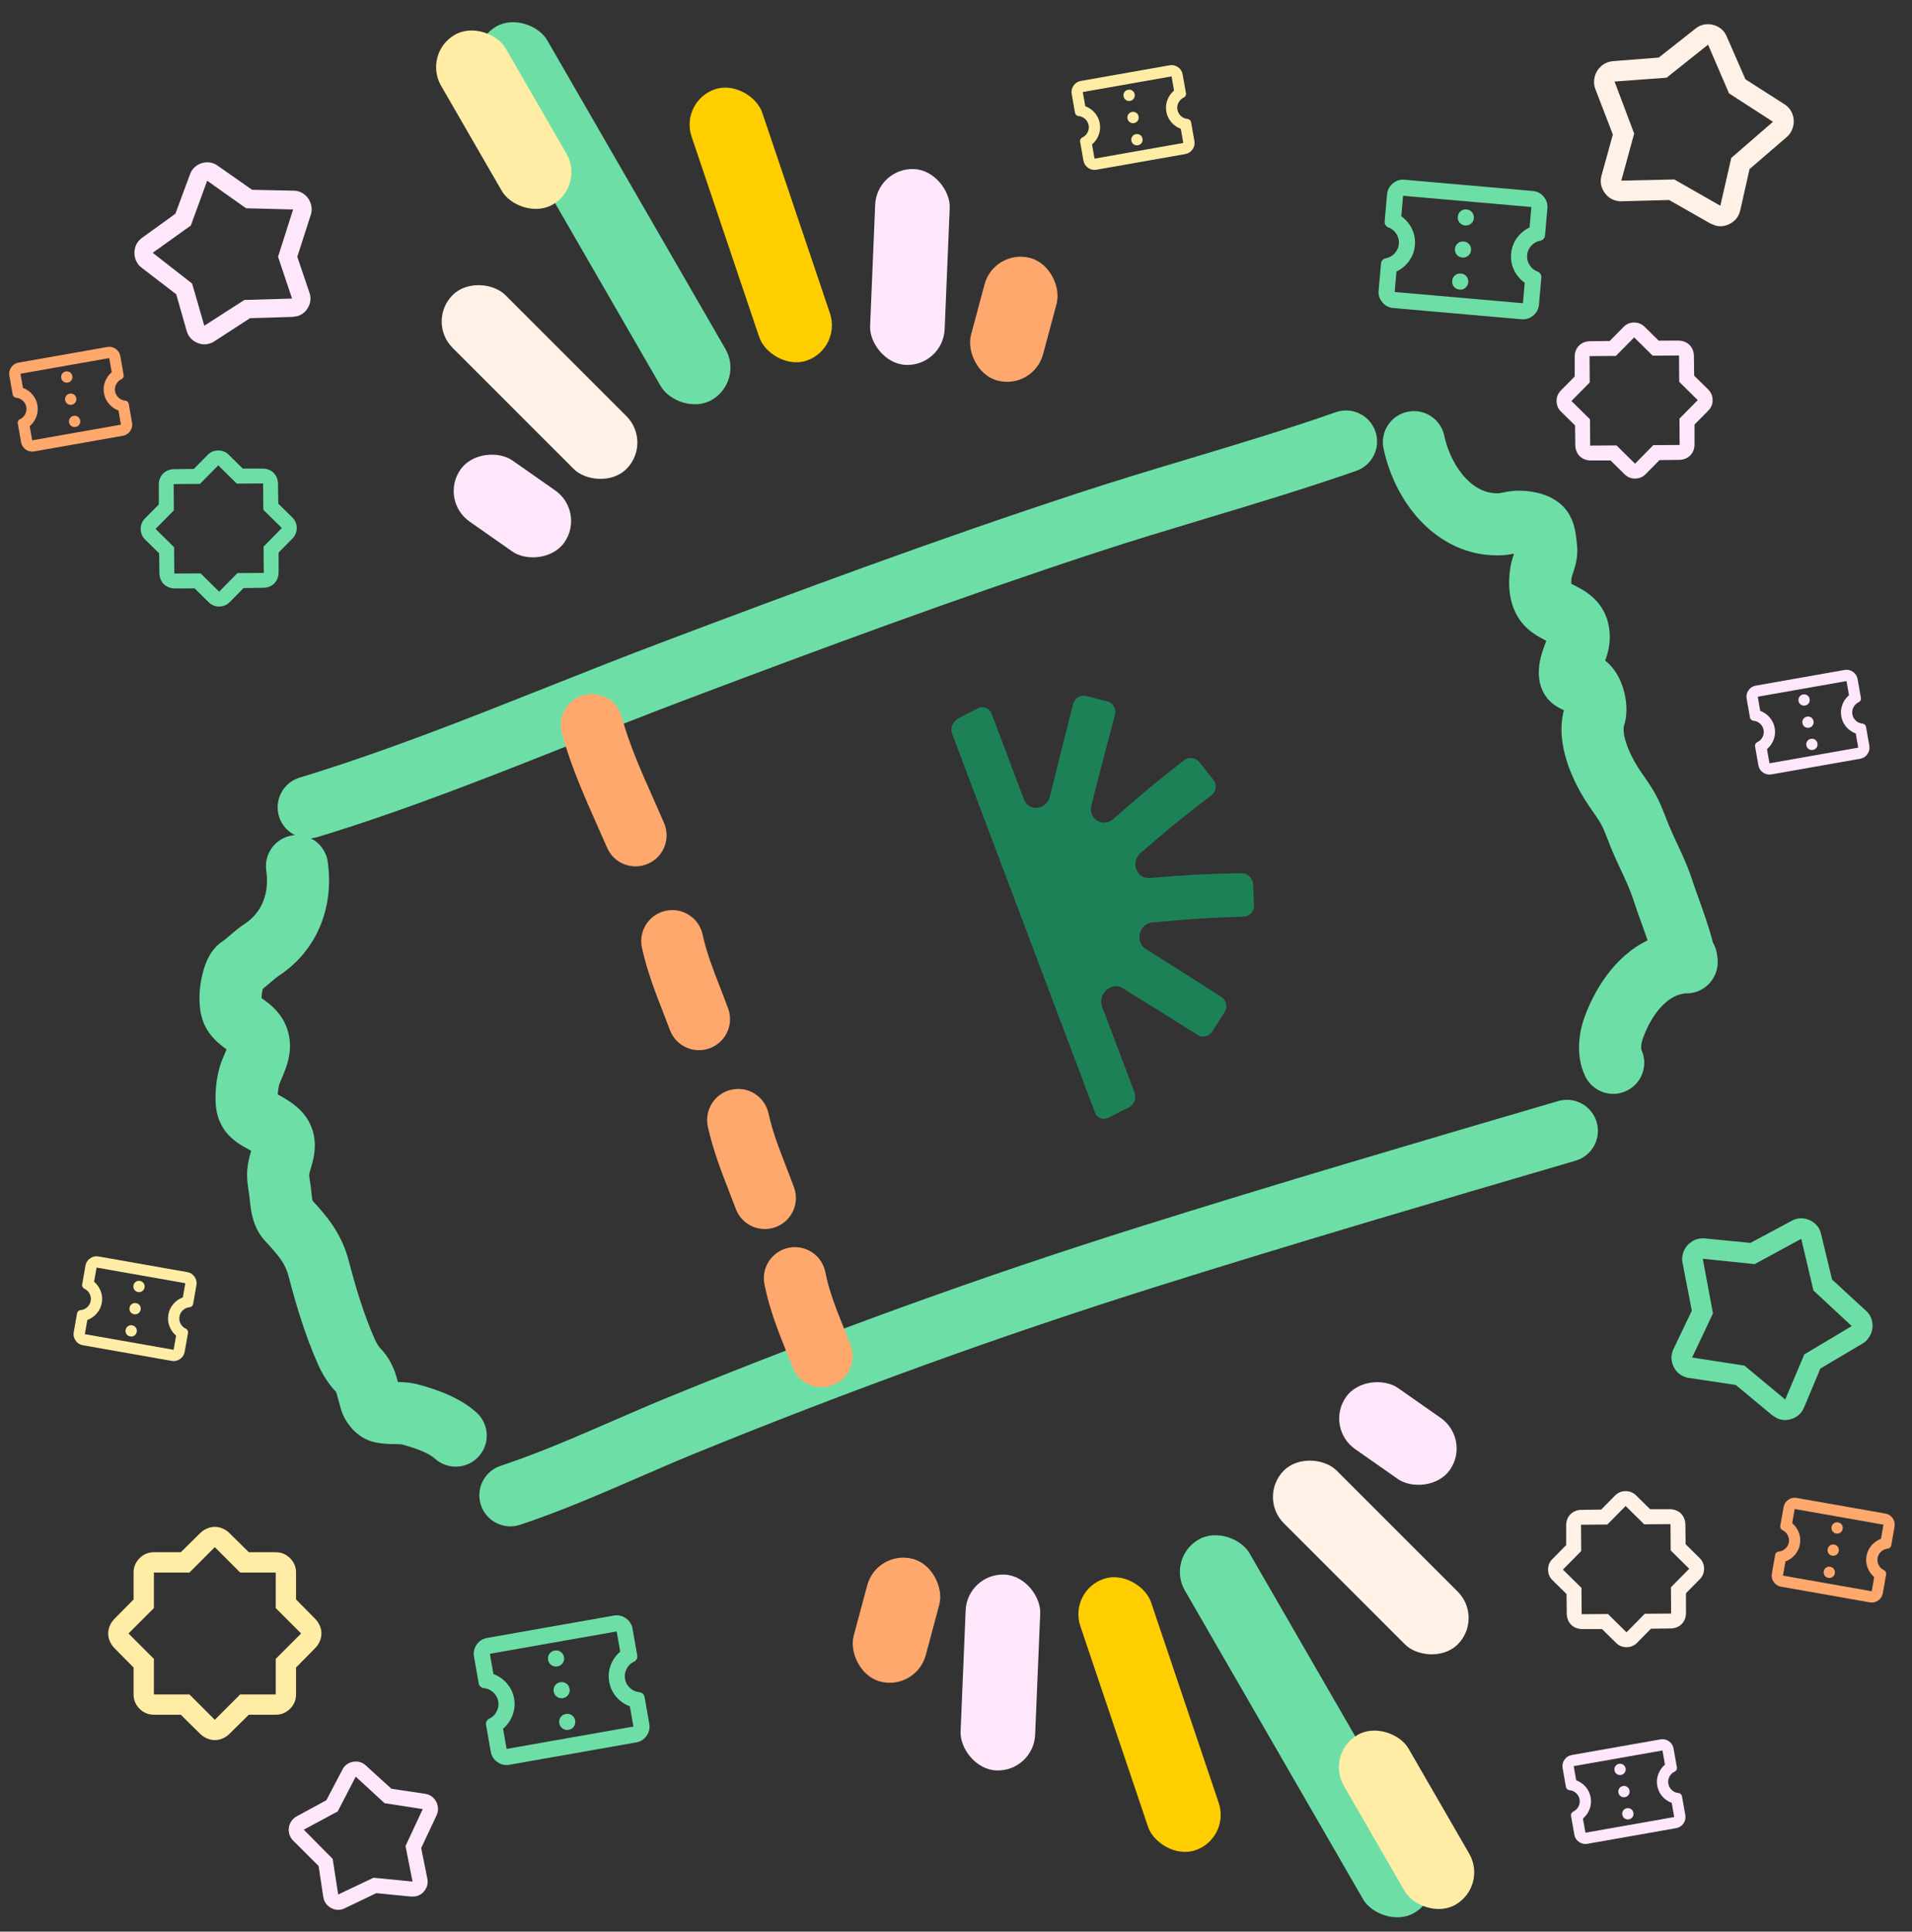 <svg xmlns="http://www.w3.org/2000/svg" width="196" height="198" viewBox="0 0 196 198" fill="none">
  <rect x="0" y="0" width="196" height="198" fill="#333333" stroke="none"/>
  <rect x="47.554" y="4.633" width="7.649" height="44.196" rx="3.825" transform="rotate(-30 47.554 4.633)" fill="#6DDFA6"/>
  <rect x="69.67" y="10.372" width="7.649" height="29.358" rx="3.825" transform="rotate(-18.642 69.67 10.372)" fill="#FFCE00"/>
  <rect x="43.693" y="32.953" width="7.649" height="25.202" rx="3.825" transform="rotate(-45 43.693 32.953)" fill="#FFF1E6"/>
  <rect x="45.005" y="51.27" width="7.649" height="13.008" rx="3.825" transform="rotate(-55 45.005 51.27)" fill="#FFE7FB"/>
  <rect x="101.916" y="25.455" width="7.649" height="13.008" rx="3.825" transform="rotate(15 101.916 25.455)" fill="#FFA86D"/>
  <rect x="89.874" y="17.17" width="7.649" height="20.092" rx="3.825" transform="rotate(2.392 89.874 17.17)" fill="#FFE7FB"/>
  <g style="mix-blend-mode:multiply">
    <rect x="43.305" y="5.482" width="7.649" height="20.092" rx="3.825" transform="rotate(-30 43.305 5.482)" fill="#FFEDA5"/>
  </g>
  <rect x="148.273" y="194.176" width="7.649" height="44.196" rx="3.825" transform="rotate(150 148.273 194.176)" fill="#6DDFA6"/>
  <rect x="126.157" y="188.436" width="7.649" height="29.358" rx="3.825" transform="rotate(161.358 126.157 188.436)" fill="#FFCE00"/>
  <rect x="152.134" y="165.854" width="7.649" height="25.202" rx="3.825" transform="rotate(135 152.134 165.854)" fill="#FFF1E6"/>
  <rect x="150.822" y="147.538" width="7.649" height="13.008" rx="3.825" transform="rotate(125 150.822 147.538)" fill="#FFE7FB"/>
  <rect x="93.911" y="173.352" width="7.649" height="13.008" rx="3.825" transform="rotate(-165 93.911 173.352)" fill="#FFA86D"/>
  <rect x="105.953" y="181.637" width="7.649" height="20.092" rx="3.825" transform="rotate(-177.608 105.953 181.637)" fill="#FFE7FB"/>
  <g style="mix-blend-mode:multiply">
    <rect x="152.522" y="193.325" width="7.649" height="20.092" rx="3.825" transform="rotate(150 152.522 193.325)" fill="#FFEDA5"/>
  </g>
  <path d="M16.314 56.724L14.875 55.304C14.576 55.009 14.425 54.651 14.422 54.228C14.419 53.806 14.565 53.445 14.86 53.146L16.28 51.707L16.279 49.616C16.286 49.409 16.328 49.213 16.403 49.028C16.478 48.844 16.582 48.683 16.716 48.547C16.85 48.412 17.009 48.305 17.193 48.227C17.377 48.15 17.572 48.105 17.779 48.095L19.869 48.067L21.289 46.628C21.584 46.329 21.942 46.178 22.365 46.175C22.787 46.172 23.148 46.318 23.447 46.613L24.886 48.032L26.977 48.032C27.184 48.039 27.38 48.08 27.564 48.156C27.749 48.231 27.91 48.335 28.046 48.469C28.181 48.603 28.288 48.762 28.366 48.946C28.443 49.13 28.488 49.325 28.498 49.532L28.526 51.622L29.965 53.042C30.264 53.336 30.415 53.695 30.418 54.118C30.421 54.54 30.275 54.901 29.98 55.2L28.561 56.639L28.561 58.73C28.554 58.937 28.512 59.133 28.437 59.317C28.362 59.502 28.258 59.663 28.124 59.798C27.99 59.934 27.831 60.041 27.647 60.119C27.463 60.196 27.268 60.24 27.061 60.251L24.971 60.279L23.551 61.718C23.256 62.017 22.898 62.168 22.475 62.171C22.053 62.174 21.692 62.028 21.393 61.733L19.954 60.313L17.863 60.314C17.656 60.307 17.46 60.265 17.276 60.19C17.091 60.115 16.93 60.011 16.795 59.877C16.659 59.743 16.552 59.584 16.474 59.4C16.397 59.216 16.353 59.021 16.342 58.814L16.314 56.724ZM17.848 56.093L17.866 58.79L20.564 58.772L22.465 60.647L24.34 58.745L27.037 58.727L27.019 56.029L28.894 54.128L26.993 52.253L26.974 49.556L24.276 49.574L22.375 47.699L20.5 49.6L17.803 49.619L17.821 52.316L15.946 54.218L17.848 56.093Z" fill="#6DDFA6"/>
  <path d="M18.533 175.766H15.775C15.202 175.766 14.712 175.563 14.305 175.155C13.897 174.747 13.693 174.257 13.693 173.685V170.926L11.689 168.896C11.498 168.688 11.351 168.458 11.247 168.207C11.143 167.955 11.091 167.699 11.091 167.439C11.091 167.179 11.143 166.923 11.247 166.672C11.351 166.42 11.498 166.19 11.689 165.982L13.693 163.952V161.194C13.693 160.621 13.897 160.131 14.305 159.724C14.712 159.316 15.202 159.112 15.775 159.112H18.533L20.563 157.108C20.771 156.917 21.001 156.77 21.253 156.666C21.504 156.562 21.76 156.51 22.02 156.51C22.28 156.51 22.536 156.562 22.788 156.666C23.04 156.77 23.269 156.917 23.477 157.108L25.507 159.112H28.266C28.838 159.112 29.328 159.316 29.736 159.724C30.144 160.131 30.348 160.621 30.348 161.194V163.952L32.351 165.982C32.542 166.19 32.69 166.42 32.794 166.672C32.898 166.923 32.95 167.179 32.95 167.439C32.95 167.699 32.898 167.955 32.794 168.207C32.69 168.458 32.542 168.688 32.351 168.896L30.348 170.926V173.685C30.348 174.257 30.144 174.747 29.736 175.155C29.328 175.563 28.838 175.766 28.266 175.766H25.507L23.477 177.77C23.269 177.961 23.04 178.108 22.788 178.213C22.536 178.317 22.28 178.369 22.02 178.369C21.76 178.369 21.504 178.317 21.253 178.213C21.001 178.108 20.771 177.961 20.563 177.77L18.533 175.766ZM19.418 173.685L22.02 176.287L24.622 173.685H28.266V170.041L30.868 167.439L28.266 164.837V161.194H24.622L22.02 158.592L19.418 161.194H15.775V164.837L13.173 167.439L15.775 170.041V173.685H19.418Z" fill="#FFEDA5"/>
  <path d="M161.458 43.608L160.018 42.189C159.72 41.894 159.569 41.535 159.566 41.113C159.563 40.69 159.709 40.33 160.003 40.031L161.423 38.591L161.422 36.501C161.43 36.294 161.471 36.098 161.546 35.913C161.621 35.728 161.726 35.568 161.86 35.432C161.994 35.296 162.153 35.19 162.336 35.112C162.52 35.034 162.716 34.99 162.922 34.98L165.013 34.952L166.432 33.512C166.727 33.214 167.086 33.063 167.508 33.06C167.931 33.057 168.292 33.203 168.59 33.497L170.03 34.917L172.12 34.916C172.327 34.924 172.523 34.965 172.708 35.04C172.893 35.115 173.053 35.22 173.189 35.354C173.325 35.488 173.432 35.647 173.509 35.831C173.587 36.014 173.631 36.21 173.641 36.416L173.669 38.507L175.109 39.926C175.408 40.221 175.558 40.58 175.561 41.002C175.564 41.425 175.418 41.786 175.124 42.084L173.704 43.524L173.705 45.615C173.697 45.821 173.656 46.017 173.581 46.202C173.506 46.387 173.401 46.547 173.267 46.683C173.133 46.819 172.974 46.926 172.791 47.003C172.607 47.081 172.412 47.125 172.205 47.136L170.114 47.163L168.695 48.603C168.4 48.902 168.041 49.053 167.619 49.056C167.196 49.058 166.836 48.913 166.537 48.618L165.097 47.198L163.007 47.199C162.8 47.191 162.604 47.15 162.419 47.075C162.234 47 162.074 46.895 161.938 46.761C161.802 46.627 161.696 46.468 161.618 46.285C161.54 46.101 161.496 45.906 161.486 45.699L161.458 43.608ZM162.991 42.977L163.01 45.675L165.707 45.656L167.608 47.531L169.483 45.63L172.181 45.612L172.162 42.914L174.037 41.013L172.136 39.138L172.118 36.44L169.42 36.459L167.519 34.584L165.644 36.485L162.946 36.504L162.965 39.201L161.09 41.102L162.991 42.977Z" fill="#FFE7FB"/>
  <path d="M160.584 163.396L159.144 161.976C158.845 161.681 158.695 161.323 158.692 160.9C158.689 160.477 158.835 160.117 159.129 159.818L160.549 158.378L160.548 156.288C160.556 156.081 160.597 155.885 160.672 155.7C160.747 155.515 160.852 155.355 160.986 155.219C161.12 155.084 161.279 154.977 161.462 154.899C161.646 154.821 161.842 154.777 162.048 154.767L164.139 154.739L165.558 153.299C165.853 153.001 166.212 152.85 166.634 152.847C167.057 152.844 167.418 152.99 167.716 153.285L169.156 154.704L171.246 154.703C171.453 154.711 171.649 154.752 171.834 154.827C172.019 154.903 172.179 155.007 172.315 155.141C172.451 155.275 172.558 155.434 172.635 155.618C172.713 155.801 172.757 155.997 172.767 156.203L172.795 158.294L174.235 159.714C174.534 160.008 174.684 160.367 174.687 160.79C174.69 161.212 174.544 161.573 174.25 161.872L172.83 163.311L172.831 165.402C172.823 165.609 172.782 165.804 172.707 165.989C172.632 166.174 172.527 166.334 172.393 166.47C172.259 166.606 172.1 166.713 171.917 166.79C171.733 166.868 171.538 166.912 171.331 166.923L169.24 166.951L167.821 168.39C167.526 168.689 167.167 168.84 166.745 168.843C166.322 168.846 165.962 168.7 165.663 168.405L164.223 166.985L162.133 166.986C161.926 166.979 161.73 166.937 161.545 166.862C161.36 166.787 161.2 166.682 161.064 166.548C160.928 166.415 160.822 166.256 160.744 166.072C160.666 165.888 160.622 165.693 160.612 165.486L160.584 163.396ZM162.117 162.765L162.136 165.462L164.833 165.443L166.734 167.319L168.609 165.417L171.307 165.399L171.288 162.701L173.163 160.8L171.262 158.925L171.243 156.227L168.546 156.246L166.645 154.371L164.77 156.272L162.072 156.291L162.091 158.988L160.216 160.889L162.117 162.765Z" fill="#FFF1E6"/>
  <path d="M17.979 21.909L19.479 17.866C19.584 17.57 19.742 17.327 19.954 17.138C20.167 16.948 20.407 16.811 20.677 16.727C20.947 16.643 21.223 16.619 21.505 16.654C21.787 16.689 22.055 16.799 22.31 16.982L25.843 19.455L30.062 19.544C30.489 19.543 30.865 19.668 31.19 19.92C31.515 20.172 31.739 20.492 31.86 20.882C31.916 21.062 31.946 21.25 31.95 21.446C31.953 21.642 31.921 21.841 31.853 22.043L30.475 26.319L31.714 29.976C31.893 30.496 31.858 30.992 31.611 31.463C31.363 31.935 31 32.245 30.521 32.395C30.491 32.404 30.319 32.433 30.005 32.482L25.633 32.613L21.961 34.991C21.896 35.045 21.819 35.089 21.732 35.125C21.644 35.16 21.563 35.19 21.488 35.213C21.009 35.362 20.533 35.314 20.062 35.066C19.59 34.819 19.28 34.431 19.131 33.902L18.065 30.166L14.529 27.448C14.358 27.32 14.218 27.175 14.109 27.011C14.001 26.848 13.918 26.677 13.862 26.497C13.746 26.122 13.746 25.74 13.862 25.35C13.979 24.96 14.211 24.637 14.559 24.381L17.979 21.909ZM19.563 23.116L15.653 25.913L19.694 29.066L20.943 33.386L25.051 30.748L29.938 30.605L28.502 26.319L30.047 21.472L25.226 21.349L21.238 18.525L19.563 23.116Z" fill="#FFE7FB"/>
  <path d="M179.44 127.403L183.668 125.138C183.973 124.969 184.284 124.883 184.601 124.882C184.917 124.88 185.219 124.943 185.505 125.072C185.792 125.2 186.04 125.383 186.249 125.621C186.459 125.858 186.602 126.147 186.679 126.487L187.802 131.151L191.254 134.333C191.611 134.646 191.832 135.027 191.917 135.477C192.003 135.926 191.953 136.358 191.767 136.772C191.681 136.963 191.568 137.142 191.426 137.308C191.285 137.474 191.111 137.616 190.905 137.735L186.607 140.284L184.947 144.245C184.713 144.81 184.319 145.198 183.765 145.409C183.212 145.62 182.68 145.611 182.17 145.382C182.138 145.368 181.974 145.266 181.677 145.075L177.935 141.964L173.123 141.242C173.029 141.238 172.933 141.219 172.834 141.184C172.734 141.149 172.645 141.114 172.565 141.078C172.056 140.85 171.695 140.459 171.484 139.905C171.273 139.352 171.301 138.8 171.567 138.249L173.429 134.35L172.484 129.479C172.435 129.247 172.426 129.023 172.456 128.807C172.486 128.591 172.543 128.387 172.629 128.196C172.807 127.798 173.089 127.479 173.473 127.24C173.858 127.001 174.289 126.903 174.768 126.945L179.44 127.403ZM179.872 129.577L174.551 129.028L175.597 134.633L173.457 139.154L178.824 139.981L183.003 143.46L184.963 138.83L189.821 135.929L185.893 132.275L184.649 126.983L179.872 129.577Z" fill="#6DDFA6"/>
  <path d="M33.455 184.53L35.101 181.392C35.217 181.162 35.372 180.981 35.565 180.849C35.758 180.717 35.968 180.631 36.197 180.59C36.425 180.55 36.653 180.559 36.879 180.617C37.105 180.676 37.312 180.793 37.501 180.969L40.121 183.355L43.55 183.869C43.898 183.913 44.192 184.054 44.43 184.294C44.669 184.533 44.817 184.818 44.875 185.148C44.902 185.3 44.907 185.457 44.889 185.617C44.872 185.777 44.825 185.936 44.748 186.093L43.176 189.434L43.803 192.544C43.894 192.987 43.814 193.387 43.563 193.745C43.312 194.104 42.984 194.319 42.577 194.39C42.552 194.395 42.409 194.401 42.148 194.407L38.571 194.056L35.33 195.61C35.271 195.646 35.204 195.674 35.129 195.694C35.053 195.714 34.984 195.729 34.921 195.741C34.514 195.812 34.132 195.723 33.773 195.472C33.415 195.221 33.203 194.872 33.137 194.425L32.659 191.269L30.063 188.683C29.937 188.561 29.838 188.428 29.767 188.283C29.695 188.139 29.646 187.99 29.619 187.838C29.563 187.521 29.603 187.209 29.739 186.904C29.875 186.598 30.098 186.359 30.408 186.187L33.455 184.53ZM34.62 185.68L31.14 187.55L34.102 190.543L34.668 194.194L38.292 192.475L42.29 192.87L41.569 189.227L43.336 185.439L39.419 184.833L36.465 182.114L34.62 185.68Z" fill="#FFE7FB"/>
  <path d="M170.038 5.902L173.806 2.933C174.077 2.713 174.368 2.574 174.679 2.517C174.99 2.46 175.298 2.47 175.603 2.546C175.908 2.623 176.184 2.76 176.431 2.957C176.679 3.154 176.87 3.413 177.005 3.735L178.927 8.13L182.881 10.66C183.288 10.906 183.572 11.243 183.735 11.67C183.898 12.098 183.924 12.532 183.813 12.972C183.762 13.175 183.682 13.371 183.572 13.559C183.461 13.748 183.315 13.918 183.133 14.07L179.346 17.332L178.404 21.522C178.272 22.119 177.953 22.57 177.444 22.874C176.936 23.179 176.411 23.263 175.869 23.127C175.835 23.119 175.656 23.047 175.33 22.911L171.102 20.502L166.238 20.632C166.145 20.645 166.046 20.642 165.943 20.625C165.839 20.608 165.745 20.589 165.66 20.568C165.118 20.432 164.695 20.11 164.391 19.602C164.086 19.094 164.017 18.546 164.182 17.957L165.334 13.792L163.553 9.162C163.464 8.942 163.415 8.723 163.407 8.505C163.399 8.287 163.42 8.076 163.471 7.873C163.577 7.45 163.798 7.087 164.135 6.784C164.472 6.482 164.879 6.31 165.358 6.267L170.038 5.902ZM170.843 7.966L165.509 8.357L167.519 13.692L166.201 18.517L171.63 18.394L176.353 21.089L177.474 16.188L181.75 12.482L177.243 9.571L175.094 4.578L170.843 7.966Z" fill="#FFF1E6"/>
  <path fill-rule="evenodd" clip-rule="evenodd" d="M140.986 44.207C141.566 45.866 140.692 47.682 139.033 48.263C134.042 50.01 128.792 51.591 123.625 53.148C119.87 54.279 116.158 55.397 112.621 56.556C98.299 61.249 84.138 66.493 69.981 71.844C66.274 73.244 62.532 74.73 58.757 76.228C50.18 79.632 41.436 83.102 32.569 85.798C32.332 85.87 32.093 85.913 31.857 85.929C32.76 86.378 33.436 87.248 33.593 88.322C34.243 92.766 32.662 97.348 28.565 100.028C28.364 100.16 28.153 100.336 27.763 100.673C27.747 100.686 27.731 100.7 27.715 100.715C27.51 100.891 27.245 101.121 26.939 101.359C26.912 101.466 26.888 101.582 26.868 101.695C26.838 101.861 26.827 101.971 26.825 102C26.819 102.095 26.814 102.197 26.814 102.297C26.814 102.299 26.814 102.301 26.814 102.304C26.876 102.351 26.954 102.409 27.056 102.484C27.076 102.499 27.098 102.516 27.123 102.534C27.55 102.848 28.592 103.615 29.192 104.864C30.1 106.755 29.655 108.495 29.294 109.505C29.162 109.875 28.99 110.277 28.874 110.55C28.843 110.621 28.817 110.683 28.796 110.733C28.658 111.062 28.615 111.2 28.6 111.264C28.532 111.564 28.489 111.876 28.47 112.191C28.503 112.209 28.536 112.227 28.572 112.247L28.584 112.253C29.397 112.693 30.802 113.464 31.615 114.884C32.572 116.555 32.317 118.288 31.896 119.635C31.708 120.238 31.697 120.357 31.694 120.395L31.694 120.397C31.692 120.42 31.682 120.545 31.782 121.115C31.846 121.478 31.886 121.864 31.913 122.133L31.917 122.167C31.949 122.483 31.973 122.71 32.006 122.917C32.015 122.98 32.025 123.032 32.034 123.077C33.444 124.607 35.007 126.369 35.761 129.278C36.484 132.066 37.317 134.787 38.415 137.269C38.611 137.711 38.868 138.09 38.989 138.212C39.907 139.14 40.341 140.195 40.587 140.955C40.667 141.204 40.736 141.449 40.793 141.664C41.289 141.67 42.078 141.699 42.902 141.925C44.477 142.356 47.018 143.137 48.85 144.794C50.154 145.973 50.255 147.986 49.076 149.289C47.897 150.593 45.884 150.694 44.581 149.515C43.986 148.977 42.81 148.5 41.221 148.064C41.174 148.051 41.065 148.032 40.512 148.026C40.484 148.026 40.453 148.026 40.42 148.025C39.966 148.022 39.125 148.015 38.258 147.796C37.105 147.503 36.351 146.757 35.979 146.317C35.564 145.826 35.193 145.206 34.98 144.534C34.872 144.194 34.784 143.853 34.72 143.603L34.708 143.555C34.634 143.269 34.584 143.08 34.53 142.913C34.481 142.762 34.445 142.685 34.429 142.653C33.586 141.787 32.96 140.671 32.594 139.844C31.295 136.908 30.36 133.81 29.6 130.876C29.247 129.515 28.619 128.763 27.127 127.146C26.084 126.014 25.823 124.575 25.717 123.904C25.656 123.516 25.617 123.133 25.589 122.855L25.585 122.816C25.551 122.489 25.533 122.328 25.514 122.22C25.385 121.488 25.283 120.735 25.348 119.901C25.404 119.181 25.576 118.538 25.752 117.96C25.691 117.925 25.625 117.889 25.553 117.85L25.542 117.844C25.511 117.827 25.477 117.809 25.44 117.79C25 117.554 24.151 117.099 23.486 116.407C22.554 115.434 22.149 114.248 22.103 112.987C22.065 111.95 22.159 110.89 22.392 109.86C22.536 109.221 22.765 108.654 22.925 108.274C22.986 108.128 23.037 108.008 23.081 107.904C23.138 107.772 23.183 107.666 23.223 107.567C23.216 107.561 23.208 107.555 23.2 107.55C22.999 107.401 22.669 107.156 22.359 106.881C21.998 106.56 21.55 106.1 21.181 105.47C20.673 104.6 20.535 103.681 20.485 103.139C20.428 102.528 20.447 101.956 20.476 101.552C20.514 101.005 20.641 100.222 20.852 99.482C20.959 99.108 21.116 98.646 21.346 98.191C21.535 97.816 21.968 97.044 22.811 96.494C23.003 96.368 23.206 96.198 23.601 95.857C23.614 95.845 23.628 95.833 23.642 95.821C23.983 95.526 24.49 95.088 25.08 94.702C26.805 93.573 27.64 91.606 27.295 89.242C27.041 87.503 28.245 85.887 29.984 85.633C30.067 85.621 30.15 85.612 30.232 85.606C29.473 85.23 28.864 84.554 28.598 83.679C28.087 81.997 29.036 80.219 30.718 79.708C39.326 77.091 47.661 73.782 56.116 70.425C59.95 68.903 63.81 67.371 67.73 65.889C81.903 60.533 96.174 55.247 110.639 50.508C114.55 49.226 118.341 48.087 122.088 46.962C127.051 45.471 131.938 44.002 136.93 42.255C138.589 41.674 140.405 42.548 140.986 44.207ZM144.283 42.21C146.003 41.847 147.692 42.946 148.055 44.666C148.402 46.305 149.199 47.915 150.26 49.032C151.283 50.109 152.426 50.623 153.684 50.557C153.688 50.556 153.71 50.554 153.761 50.546C153.836 50.533 153.918 50.517 154.071 50.486L154.11 50.478C154.368 50.426 154.862 50.326 155.403 50.303C156.017 50.278 156.756 50.328 157.484 50.489C158.132 50.632 159.208 50.953 160.095 51.771C161.167 52.761 161.415 54.106 161.493 54.536C161.551 54.857 161.585 55.157 161.607 55.372C161.619 55.485 161.627 55.563 161.633 55.623C161.641 55.706 161.646 55.753 161.653 55.807C161.804 56.959 161.494 57.964 161.352 58.416C161.315 58.536 161.276 58.655 161.245 58.749L161.237 58.773C161.202 58.879 161.177 58.957 161.155 59.027C161.124 59.128 161.114 59.173 161.112 59.181C161.09 59.33 161.075 59.481 161.071 59.623C161.068 59.704 161.069 59.776 161.072 59.838C161.139 59.874 161.219 59.916 161.32 59.968L161.381 59.999C161.518 60.069 161.7 60.162 161.877 60.259C162.677 60.695 164.306 61.673 164.839 63.821C165.171 65.159 164.993 66.284 164.731 67.161C164.672 67.357 164.606 67.548 164.545 67.719C165.093 68.141 165.465 68.637 165.704 69.022C166.052 69.583 166.285 70.177 166.438 70.711C166.704 71.641 166.91 73.059 166.486 74.358C166.416 74.572 166.376 75.103 166.661 76.033C166.93 76.913 167.395 77.832 167.867 78.593C168.056 78.9 168.243 79.168 168.479 79.506C168.568 79.635 168.665 79.773 168.771 79.928C169.123 80.439 169.543 81.073 169.914 81.815C170.266 82.518 170.586 83.341 170.827 83.962C170.908 84.172 170.981 84.359 171.042 84.51C171.303 85.147 171.584 85.749 171.9 86.428C172 86.642 172.103 86.863 172.21 87.095C172.636 88.018 173.099 89.063 173.47 90.202C173.647 90.744 173.871 91.369 174.112 92.043C174.618 93.453 175.201 95.081 175.593 96.624C175.784 96.946 175.922 97.307 175.991 97.698C176.016 97.842 176.042 98.005 176.06 98.167C176.069 98.246 176.08 98.365 176.083 98.504L176.083 98.507C176.085 98.595 176.094 98.92 176.007 99.313C175.968 99.493 175.85 99.975 175.49 100.481C175.06 101.086 174.183 101.824 172.888 101.824C172.836 101.824 172.784 101.822 172.734 101.82C172.653 101.84 172.572 101.856 172.489 101.87C170.956 102.123 169.349 103.818 168.399 106.479C168.304 106.747 168.243 107.051 168.234 107.312C168.228 107.479 168.245 107.565 168.249 107.587C168.99 109.16 168.331 111.041 166.762 111.805C165.182 112.574 163.277 111.916 162.508 110.335C161.472 108.205 161.884 105.798 162.404 104.339C163.373 101.625 165.424 98.065 168.895 96.396C168.711 95.846 168.51 95.29 168.298 94.701C168.02 93.934 167.723 93.111 167.418 92.175C167.167 91.405 166.834 90.637 166.43 89.762C166.348 89.584 166.262 89.398 166.172 89.206C165.843 88.502 165.475 87.712 165.15 86.918C164.995 86.539 164.875 86.227 164.769 85.953C164.578 85.46 164.434 85.088 164.221 84.661C164.053 84.325 163.836 83.984 163.527 83.536C163.467 83.448 163.4 83.352 163.327 83.248C163.068 82.876 162.745 82.412 162.457 81.948C161.8 80.888 161.053 79.46 160.575 77.897C160.143 76.488 159.831 74.649 160.314 72.795C159.629 72.52 158.314 71.809 157.883 70.1C157.535 68.722 157.931 67.398 158.06 66.968C158.063 66.956 158.067 66.944 158.07 66.933C158.193 66.519 158.334 66.15 158.431 65.894L158.434 65.887C158.464 65.808 158.49 65.74 158.512 65.681C158.505 65.678 158.498 65.674 158.491 65.67L158.418 65.633C158.253 65.549 158.035 65.436 157.81 65.308C157.368 65.056 156.739 64.655 156.176 64.025C155.226 62.964 154.889 61.714 154.769 60.783C154.647 59.831 154.715 58.924 154.817 58.235C154.881 57.802 154.99 57.42 155.071 57.156C155.113 57.019 155.156 56.888 155.19 56.786L155.194 56.773C155.196 56.766 155.199 56.759 155.201 56.752C154.937 56.805 154.498 56.888 154.028 56.913C150.526 57.1 147.663 55.541 145.644 53.415C143.663 51.329 142.383 48.606 141.828 45.983C141.464 44.263 142.563 42.574 144.283 42.21ZM163.675 115.025C164.17 116.712 163.203 118.48 161.517 118.974C147.162 123.183 132.832 127.392 118.599 131.867C102.59 136.9 86.859 142.619 71.307 148.958C69.463 149.709 67.556 150.537 65.608 151.382C61.624 153.112 57.468 154.915 53.325 156.296C51.658 156.851 49.855 155.95 49.3 154.282C48.744 152.615 49.646 150.812 51.313 150.257C55.204 148.96 58.89 147.358 62.708 145.699C64.721 144.824 66.77 143.933 68.904 143.063C84.606 136.664 100.503 130.884 116.69 125.795C130.991 121.298 145.378 117.073 159.726 112.866C161.413 112.372 163.181 113.338 163.675 115.025Z" fill="#6DDFA6"/>
  <g style="mix-blend-mode:multiply">
    <path fill-rule="evenodd" clip-rule="evenodd" d="M59.81 71.262C61.503 70.791 63.258 71.782 63.728 73.476C64.528 76.354 65.675 78.938 66.953 81.815C67.317 82.636 67.693 83.481 68.073 84.364C68.769 85.978 68.025 87.851 66.412 88.547C64.797 89.243 62.925 88.499 62.229 86.885C61.91 86.147 61.576 85.395 61.236 84.631C59.928 81.691 58.534 78.555 57.596 75.18C57.125 73.487 58.116 71.732 59.81 71.262Z" fill="#FFA86D"/>
  </g>
  <path fill-rule="evenodd" clip-rule="evenodd" d="M68.243 93.359C69.961 92.987 71.655 94.079 72.026 95.797C72.422 97.624 73.057 99.259 73.796 101.159C74.064 101.852 74.347 102.579 74.637 103.364C75.246 105.013 74.403 106.843 72.754 107.452C71.105 108.061 69.275 107.218 68.666 105.569C68.462 105.016 68.234 104.432 67.998 103.824C67.211 101.803 66.317 99.508 65.805 97.142C65.433 95.424 66.525 93.73 68.243 93.359Z" fill="#FFA86D"/>
  <path fill-rule="evenodd" clip-rule="evenodd" d="M74.998 111.693C76.716 111.321 78.41 112.413 78.781 114.131C79.177 115.958 79.812 117.593 80.55 119.493C80.819 120.186 81.102 120.913 81.392 121.698C82.001 123.347 81.158 125.177 79.509 125.786C77.86 126.395 76.029 125.552 75.421 123.903C75.217 123.35 74.989 122.766 74.752 122.158C73.966 120.137 73.072 117.842 72.56 115.476C72.188 113.758 73.28 112.064 74.998 111.693Z" fill="#FFA86D"/>
  <g style="mix-blend-mode:multiply">
    <path fill-rule="evenodd" clip-rule="evenodd" d="M80.866 127.898C82.59 127.556 84.265 128.677 84.607 130.401C84.993 132.348 85.659 134.015 86.47 136.047C86.7 136.621 86.941 137.225 87.19 137.872C87.823 139.512 87.006 141.354 85.366 141.987C83.726 142.619 81.884 141.803 81.251 140.163C81.066 139.683 80.868 139.189 80.664 138.679C79.82 136.576 78.875 134.221 78.363 131.639C78.021 129.915 79.142 128.24 80.866 127.898Z" fill="#FFA86D"/>
  </g>
  <path d="M127.232 89.505C123.454 89.583 121.592 89.684 117.876 90.003C116.526 90.126 115.849 88.374 116.91 87.44C119.795 84.95 121.241 83.764 124.187 81.516C124.682 81.138 124.775 80.448 124.377 79.927C123.794 79.217 123.535 78.878 122.978 78.148C122.6 77.653 121.865 77.554 121.369 77.932C118.417 80.226 116.991 81.438 114.126 83.955C113.065 84.888 111.509 83.931 111.884 82.531C112.83 78.797 113.313 76.944 114.299 73.263C114.451 72.651 114.092 72.018 113.501 71.892C112.64 71.683 112.212 71.555 111.351 71.346C110.74 71.193 110.127 71.579 109.994 72.216C109.048 75.95 108.565 77.803 107.633 81.609C107.304 83.015 105.47 83.26 104.967 81.952C103.658 78.454 102.981 76.702 101.653 73.178C101.451 72.59 100.806 72.339 100.232 72.613C99.428 73.02 99.004 73.22 98.22 73.653C97.665 73.953 97.383 74.663 97.61 75.232C102.494 88.171 107.357 101.084 112.24 114.023C112.442 114.612 113.113 114.842 113.642 114.562C114.445 114.156 114.85 113.929 115.673 113.548C116.248 113.275 116.531 112.564 116.303 111.995C114.995 108.497 114.317 106.745 112.989 103.221C112.486 101.913 113.905 100.583 115.052 101.275C118.098 103.159 119.654 104.116 122.76 106.078C123.274 106.427 123.955 106.238 124.311 105.678C124.789 104.9 125.029 104.511 125.528 103.759C125.858 103.218 125.74 102.524 125.2 102.194C122.1 100.187 120.524 99.203 117.439 97.268C116.298 96.529 116.781 94.676 118.131 94.553C121.827 94.207 123.669 94.08 127.453 93.957C128.088 93.925 128.576 93.429 128.545 92.793C128.524 91.901 128.488 91.475 128.447 90.558C128.383 89.987 127.868 89.474 127.232 89.505Z" fill="#1D8158"/>
  <path d="M142.823 31.575C142.371 31.535 141.998 31.34 141.705 30.99C141.411 30.64 141.284 30.239 141.323 29.787L141.566 27.014C141.579 26.863 141.639 26.737 141.744 26.636C141.85 26.535 141.979 26.477 142.132 26.463C142.47 26.382 142.758 26.207 142.996 25.938C143.233 25.669 143.367 25.356 143.399 25C143.43 24.644 143.352 24.313 143.165 24.006C142.977 23.7 142.724 23.478 142.405 23.34C142.257 23.299 142.14 23.22 142.053 23.102C141.967 22.984 141.93 22.849 141.944 22.699L142.186 19.925C142.226 19.473 142.421 19.1 142.771 18.806C143.121 18.513 143.522 18.386 143.974 18.425L157.124 19.576C157.576 19.615 157.948 19.81 158.242 20.16C158.536 20.51 158.663 20.911 158.623 21.363L158.381 24.137C158.368 24.288 158.308 24.413 158.203 24.515C158.097 24.616 157.968 24.674 157.815 24.688C157.477 24.768 157.189 24.944 156.951 25.213C156.714 25.482 156.579 25.794 156.548 26.15C156.517 26.506 156.595 26.838 156.782 27.144C156.969 27.45 157.223 27.672 157.542 27.811C157.69 27.851 157.807 27.931 157.894 28.049C157.98 28.167 158.016 28.301 158.003 28.452L157.761 31.225C157.721 31.677 157.526 32.05 157.176 32.344C156.826 32.638 156.425 32.765 155.973 32.725L142.823 31.575ZM142.967 29.931L156.117 31.082L156.3 28.986C155.82 28.64 155.454 28.204 155.203 27.679C154.953 27.153 154.853 26.596 154.905 26.007C154.956 25.418 155.151 24.886 155.489 24.412C155.828 23.938 156.263 23.572 156.796 23.315L156.98 21.219L143.83 20.069L143.647 22.165C144.127 22.51 144.493 22.946 144.743 23.472C144.994 23.997 145.094 24.555 145.042 25.144C144.991 25.733 144.796 26.264 144.458 26.738C144.119 27.213 143.684 27.578 143.151 27.835L142.967 29.931ZM149.614 29.684C149.847 29.705 150.049 29.643 150.22 29.499C150.391 29.356 150.487 29.167 150.508 28.934C150.528 28.702 150.466 28.5 150.323 28.328C150.179 28.157 149.991 28.061 149.758 28.041C149.525 28.02 149.323 28.082 149.151 28.226C148.98 28.369 148.884 28.558 148.864 28.791C148.844 29.024 148.905 29.226 149.049 29.397C149.193 29.568 149.381 29.664 149.614 29.684ZM149.902 26.397C150.134 26.417 150.336 26.356 150.508 26.212C150.679 26.068 150.775 25.88 150.795 25.647C150.816 25.414 150.754 25.212 150.61 25.041C150.467 24.869 150.278 24.774 150.045 24.753C149.812 24.733 149.61 24.795 149.439 24.938C149.268 25.082 149.172 25.27 149.152 25.503C149.131 25.736 149.193 25.938 149.337 26.11C149.48 26.281 149.669 26.377 149.902 26.397ZM150.189 23.11C150.422 23.13 150.624 23.068 150.795 22.924C150.967 22.781 151.063 22.593 151.083 22.36C151.103 22.127 151.042 21.925 150.898 21.753C150.754 21.582 150.566 21.486 150.333 21.466C150.1 21.445 149.898 21.507 149.727 21.651C149.555 21.795 149.46 21.983 149.439 22.216C149.419 22.449 149.481 22.651 149.624 22.822C149.768 22.993 149.956 23.089 150.189 23.11Z" fill="#6DDFA6"/>
  <path d="M52.22 180.897C51.773 180.975 51.362 180.884 50.988 180.622C50.614 180.359 50.387 180.005 50.308 179.558L49.825 176.816C49.799 176.667 49.823 176.53 49.899 176.405C49.975 176.28 50.085 176.191 50.229 176.137C50.535 175.972 50.767 175.728 50.927 175.407C51.087 175.086 51.136 174.749 51.074 174.397C51.012 174.045 50.851 173.745 50.591 173.498C50.331 173.25 50.029 173.101 49.684 173.05C49.531 173.049 49.397 173.003 49.283 172.911C49.169 172.82 49.099 172.7 49.073 172.551L48.589 169.809C48.511 169.362 48.602 168.951 48.864 168.577C49.126 168.202 49.481 167.976 49.928 167.897L62.927 165.605C63.374 165.526 63.785 165.618 64.159 165.88C64.533 166.142 64.76 166.496 64.839 166.943L65.322 169.685C65.348 169.834 65.324 169.971 65.248 170.096C65.172 170.221 65.062 170.311 64.918 170.364C64.612 170.53 64.379 170.773 64.22 171.094C64.06 171.416 64.011 171.753 64.073 172.105C64.135 172.457 64.296 172.756 64.556 173.004C64.816 173.251 65.118 173.4 65.463 173.451C65.616 173.452 65.75 173.498 65.864 173.59C65.978 173.682 66.048 173.802 66.074 173.951L66.558 176.693C66.636 177.14 66.545 177.55 66.283 177.925C66.021 178.299 65.666 178.526 65.219 178.604L52.22 180.897ZM51.933 179.272L64.933 176.979L64.567 174.908C64.014 174.698 63.548 174.372 63.17 173.929C62.791 173.486 62.551 172.973 62.448 172.391C62.346 171.809 62.396 171.245 62.6 170.699C62.804 170.154 63.13 169.688 63.579 169.302L63.214 167.23L50.214 169.522L50.58 171.594C51.133 171.803 51.599 172.13 51.977 172.573C52.355 173.015 52.596 173.528 52.699 174.11C52.801 174.693 52.751 175.256 52.547 175.802C52.343 176.348 52.017 176.814 51.568 177.2L51.933 179.272ZM58.29 177.313C58.52 177.272 58.699 177.161 58.828 176.977C58.956 176.794 59 176.588 58.959 176.357C58.918 176.127 58.806 175.948 58.623 175.82C58.44 175.691 58.233 175.648 58.003 175.688C57.773 175.729 57.594 175.841 57.466 176.024C57.337 176.207 57.294 176.414 57.334 176.644C57.375 176.874 57.486 177.053 57.67 177.182C57.853 177.31 58.06 177.354 58.29 177.313ZM57.717 174.063C57.947 174.023 58.126 173.911 58.254 173.728C58.383 173.544 58.426 173.338 58.386 173.107C58.345 172.877 58.233 172.698 58.05 172.57C57.867 172.442 57.66 172.398 57.43 172.438C57.2 172.479 57.021 172.591 56.892 172.774C56.764 172.957 56.72 173.164 56.761 173.394C56.802 173.624 56.913 173.803 57.097 173.932C57.28 174.06 57.486 174.104 57.717 174.063ZM57.144 170.813C57.374 170.773 57.553 170.661 57.681 170.478C57.81 170.294 57.853 170.088 57.813 169.858C57.772 169.627 57.66 169.448 57.477 169.32C57.294 169.192 57.087 169.148 56.857 169.188C56.627 169.229 56.448 169.341 56.319 169.524C56.191 169.707 56.147 169.914 56.188 170.144C56.229 170.374 56.34 170.554 56.524 170.682C56.707 170.81 56.913 170.854 57.144 170.813Z" fill="#6DDFA6"/>
  <path d="M112.401 17.397C112.088 17.452 111.801 17.388 111.539 17.205C111.277 17.021 111.118 16.773 111.063 16.46L110.725 14.541C110.706 14.437 110.724 14.341 110.777 14.253C110.83 14.165 110.907 14.103 111.007 14.066C111.222 13.95 111.385 13.779 111.496 13.554C111.608 13.329 111.642 13.094 111.599 12.847C111.555 12.601 111.443 12.391 111.261 12.218C111.079 12.045 110.867 11.94 110.626 11.905C110.519 11.904 110.425 11.872 110.345 11.807C110.266 11.743 110.217 11.659 110.198 11.555L109.86 9.636C109.805 9.323 109.869 9.035 110.052 8.773C110.236 8.511 110.484 8.353 110.797 8.297L119.896 6.693C120.209 6.638 120.496 6.702 120.758 6.885C121.021 7.069 121.179 7.317 121.234 7.63L121.573 9.549C121.591 9.654 121.574 9.749 121.521 9.837C121.468 9.925 121.391 9.987 121.29 10.024C121.076 10.14 120.913 10.311 120.801 10.536C120.689 10.761 120.655 10.996 120.699 11.243C120.742 11.489 120.855 11.699 121.037 11.872C121.219 12.045 121.43 12.15 121.671 12.185C121.779 12.186 121.872 12.218 121.952 12.283C122.032 12.347 122.081 12.431 122.099 12.535L122.438 14.455C122.493 14.767 122.429 15.055 122.245 15.317C122.062 15.579 121.814 15.737 121.501 15.793L112.401 17.397ZM112.201 16.26L121.3 14.655L121.044 13.205C120.657 13.058 120.331 12.83 120.066 12.52C119.801 12.21 119.633 11.851 119.561 11.443C119.489 11.036 119.525 10.641 119.667 10.259C119.81 9.877 120.039 9.551 120.353 9.281L120.097 7.83L110.997 9.435L111.253 10.885C111.64 11.032 111.967 11.26 112.231 11.57C112.496 11.88 112.664 12.239 112.736 12.647C112.808 13.054 112.773 13.449 112.63 13.831C112.487 14.213 112.259 14.539 111.945 14.809L112.201 16.26ZM116.65 14.889C116.811 14.86 116.937 14.782 117.026 14.654C117.116 14.525 117.147 14.381 117.119 14.22C117.09 14.059 117.012 13.933 116.884 13.843C116.755 13.754 116.611 13.723 116.45 13.751C116.288 13.78 116.163 13.858 116.073 13.986C115.983 14.114 115.953 14.259 115.981 14.42C116.01 14.581 116.088 14.707 116.216 14.797C116.344 14.886 116.489 14.917 116.65 14.889ZM116.249 12.614C116.41 12.585 116.536 12.507 116.625 12.379C116.715 12.251 116.746 12.106 116.717 11.945C116.689 11.784 116.611 11.658 116.482 11.568C116.354 11.479 116.21 11.448 116.048 11.476C115.887 11.505 115.762 11.583 115.672 11.711C115.582 11.839 115.552 11.984 115.58 12.145C115.608 12.306 115.687 12.432 115.815 12.522C115.943 12.611 116.088 12.642 116.249 12.614ZM115.848 10.339C116.009 10.31 116.134 10.232 116.224 10.104C116.314 9.976 116.345 9.831 116.316 9.67C116.288 9.509 116.21 9.383 116.081 9.293C115.953 9.204 115.808 9.173 115.647 9.201C115.486 9.23 115.361 9.308 115.271 9.436C115.181 9.565 115.15 9.709 115.179 9.87C115.207 10.032 115.286 10.157 115.414 10.247C115.542 10.337 115.687 10.367 115.848 10.339Z" fill="#FFEDA5"/>
  <path d="M8.496 137.893C8.183 137.838 7.935 137.679 7.751 137.417C7.568 137.155 7.504 136.868 7.559 136.555L7.897 134.635C7.916 134.531 7.965 134.447 8.045 134.383C8.124 134.319 8.218 134.286 8.326 134.286C8.566 134.25 8.778 134.146 8.96 133.973C9.142 133.799 9.255 133.59 9.298 133.343C9.342 133.097 9.307 132.861 9.196 132.636C9.084 132.411 8.921 132.241 8.707 132.125C8.606 132.087 8.529 132.025 8.476 131.937C8.423 131.85 8.405 131.754 8.424 131.65L8.762 129.73C8.817 129.417 8.976 129.169 9.238 128.986C9.5 128.802 9.788 128.738 10.1 128.793L19.2 130.398C19.513 130.453 19.761 130.612 19.944 130.874C20.128 131.136 20.192 131.423 20.137 131.736L19.798 133.655C19.78 133.76 19.731 133.844 19.651 133.908C19.572 133.972 19.478 134.004 19.37 134.005C19.129 134.041 18.918 134.145 18.736 134.318C18.554 134.491 18.441 134.701 18.398 134.948C18.354 135.194 18.388 135.43 18.5 135.655C18.612 135.88 18.775 136.05 18.989 136.166C19.09 136.203 19.167 136.266 19.22 136.353C19.273 136.441 19.29 136.537 19.272 136.641L18.933 138.561C18.878 138.873 18.72 139.122 18.458 139.305C18.196 139.488 17.908 139.553 17.596 139.497L8.496 137.893ZM8.696 136.756L17.796 138.36L18.052 136.91C17.738 136.639 17.509 136.313 17.367 135.931C17.224 135.549 17.188 135.155 17.26 134.747C17.332 134.34 17.5 133.981 17.765 133.671C18.03 133.361 18.356 133.132 18.744 132.986L18.999 131.535L9.9 129.931L9.644 131.381C9.958 131.651 10.186 131.978 10.329 132.359C10.472 132.741 10.507 133.136 10.435 133.544C10.364 133.951 10.195 134.31 9.931 134.62C9.666 134.93 9.34 135.159 8.952 135.305L8.696 136.756ZM13.347 136.989C13.508 137.017 13.652 136.987 13.78 136.897C13.909 136.807 13.987 136.682 14.015 136.521C14.044 136.359 14.013 136.215 13.923 136.087C13.834 135.958 13.708 135.88 13.547 135.852C13.386 135.823 13.241 135.854 13.113 135.944C12.985 136.033 12.906 136.159 12.878 136.32C12.85 136.481 12.88 136.626 12.97 136.754C13.06 136.882 13.185 136.961 13.347 136.989ZM13.748 134.714C13.909 134.743 14.053 134.712 14.182 134.622C14.31 134.532 14.388 134.407 14.417 134.246C14.445 134.085 14.414 133.94 14.325 133.812C14.235 133.683 14.109 133.605 13.948 133.577C13.787 133.548 13.642 133.579 13.514 133.669C13.386 133.759 13.308 133.884 13.279 134.045C13.251 134.206 13.281 134.351 13.371 134.479C13.461 134.607 13.586 134.686 13.748 134.714ZM14.149 132.439C14.31 132.468 14.455 132.437 14.583 132.347C14.711 132.257 14.789 132.132 14.818 131.971C14.846 131.81 14.816 131.665 14.726 131.537C14.636 131.409 14.51 131.33 14.349 131.302C14.188 131.273 14.043 131.304 13.915 131.394C13.787 131.484 13.709 131.609 13.68 131.77C13.652 131.931 13.683 132.076 13.772 132.204C13.862 132.332 13.988 132.411 14.149 132.439Z" fill="#FFEDA5"/>
  <path d="M182.571 162.643C182.258 162.588 182.01 162.429 181.827 162.167C181.643 161.905 181.579 161.618 181.634 161.305L181.973 159.385C181.991 159.281 182.04 159.197 182.12 159.133C182.199 159.069 182.293 159.036 182.401 159.036C182.642 159 182.853 158.896 183.035 158.723C183.217 158.549 183.33 158.34 183.373 158.093C183.417 157.847 183.383 157.611 183.271 157.386C183.159 157.161 182.996 156.991 182.782 156.875C182.681 156.837 182.604 156.775 182.551 156.687C182.498 156.6 182.481 156.504 182.499 156.4L182.838 154.48C182.893 154.167 183.051 153.919 183.313 153.736C183.575 153.552 183.863 153.488 184.176 153.543L193.275 155.148C193.588 155.203 193.836 155.362 194.02 155.624C194.203 155.886 194.267 156.173 194.212 156.486L193.874 158.405C193.855 158.51 193.806 158.594 193.726 158.658C193.647 158.722 193.553 158.754 193.445 158.755C193.205 158.791 192.993 158.895 192.811 159.068C192.629 159.241 192.516 159.451 192.473 159.698C192.429 159.944 192.464 160.18 192.575 160.405C192.687 160.63 192.85 160.8 193.064 160.916C193.165 160.953 193.242 161.016 193.295 161.103C193.348 161.191 193.366 161.287 193.347 161.391L193.009 163.311C192.954 163.623 192.795 163.872 192.533 164.055C192.271 164.238 191.983 164.303 191.671 164.247L182.571 162.643ZM182.772 161.506L191.871 163.11L192.127 161.66C191.813 161.389 191.585 161.063 191.442 160.681C191.299 160.299 191.264 159.905 191.335 159.497C191.407 159.09 191.576 158.731 191.84 158.421C192.105 158.111 192.431 157.882 192.819 157.736L193.075 156.285L183.975 154.681L183.719 156.131C184.033 156.401 184.262 156.728 184.404 157.109C184.547 157.491 184.583 157.886 184.511 158.294C184.439 158.701 184.271 159.06 184.006 159.37C183.741 159.68 183.415 159.909 183.027 160.055L182.772 161.506ZM187.422 161.739C187.583 161.767 187.728 161.737 187.856 161.647C187.984 161.557 188.062 161.432 188.091 161.271C188.119 161.109 188.088 160.965 187.999 160.837C187.909 160.708 187.783 160.63 187.622 160.602C187.461 160.573 187.316 160.604 187.188 160.694C187.06 160.783 186.982 160.909 186.953 161.07C186.925 161.231 186.956 161.376 187.045 161.504C187.135 161.632 187.261 161.711 187.422 161.739ZM187.823 159.464C187.984 159.493 188.129 159.462 188.257 159.372C188.385 159.282 188.463 159.157 188.492 158.996C188.52 158.835 188.49 158.69 188.4 158.562C188.31 158.433 188.185 158.355 188.023 158.327C187.862 158.298 187.718 158.329 187.589 158.419C187.461 158.509 187.383 158.634 187.354 158.795C187.326 158.956 187.357 159.101 187.446 159.229C187.536 159.357 187.662 159.436 187.823 159.464ZM188.224 157.189C188.385 157.218 188.53 157.187 188.658 157.097C188.786 157.007 188.865 156.882 188.893 156.721C188.921 156.56 188.891 156.415 188.801 156.287C188.711 156.159 188.586 156.08 188.425 156.052C188.263 156.023 188.119 156.054 187.99 156.144C187.862 156.234 187.784 156.359 187.755 156.52C187.727 156.681 187.758 156.826 187.848 156.954C187.937 157.082 188.063 157.161 188.224 157.189Z" fill="#FFA86D"/>
  <path d="M3.501 46.272C3.188 46.327 2.901 46.263 2.639 46.08C2.376 45.896 2.218 45.648 2.163 45.335L1.824 43.416C1.806 43.312 1.823 43.216 1.876 43.128C1.929 43.041 2.006 42.978 2.107 42.941C2.321 42.825 2.484 42.654 2.596 42.429C2.708 42.204 2.742 41.969 2.699 41.722C2.655 41.476 2.542 41.266 2.36 41.093C2.178 40.92 1.967 40.815 1.726 40.78C1.618 40.779 1.525 40.747 1.445 40.682C1.365 40.618 1.316 40.534 1.298 40.43L0.959 38.511C0.904 38.198 0.968 37.91 1.152 37.648C1.335 37.386 1.583 37.228 1.896 37.172L10.996 35.568C11.309 35.513 11.596 35.577 11.858 35.761C12.12 35.944 12.279 36.192 12.334 36.505L12.672 38.424C12.691 38.529 12.673 38.624 12.62 38.712C12.568 38.8 12.491 38.862 12.39 38.899C12.175 39.015 12.012 39.186 11.901 39.411C11.789 39.636 11.755 39.871 11.798 40.118C11.842 40.364 11.954 40.574 12.136 40.747C12.318 40.92 12.53 41.025 12.771 41.06C12.878 41.061 12.972 41.093 13.052 41.157C13.131 41.222 13.18 41.306 13.199 41.41L13.537 43.33C13.592 43.642 13.528 43.93 13.345 44.192C13.161 44.454 12.913 44.612 12.6 44.668L3.501 46.272ZM3.3 45.135L12.4 43.53L12.144 42.08C11.757 41.933 11.431 41.705 11.166 41.395C10.901 41.085 10.732 40.726 10.661 40.318C10.589 39.911 10.624 39.516 10.767 39.134C10.91 38.752 11.138 38.426 11.452 38.156L11.196 36.705L2.097 38.31L2.353 39.76C2.74 39.907 3.066 40.135 3.331 40.445C3.596 40.755 3.764 41.114 3.836 41.522C3.908 41.929 3.872 42.324 3.73 42.706C3.587 43.088 3.358 43.414 3.044 43.684L3.3 45.135ZM7.75 43.764C7.911 43.735 8.036 43.657 8.126 43.529C8.216 43.401 8.247 43.256 8.218 43.095C8.19 42.934 8.111 42.808 7.983 42.718C7.855 42.629 7.71 42.598 7.549 42.626C7.388 42.655 7.263 42.733 7.173 42.861C7.083 42.989 7.052 43.134 7.081 43.295C7.109 43.456 7.187 43.582 7.316 43.672C7.444 43.761 7.589 43.792 7.75 43.764ZM7.349 41.489C7.51 41.46 7.635 41.382 7.725 41.254C7.815 41.126 7.845 40.981 7.817 40.82C7.789 40.659 7.71 40.533 7.582 40.443C7.454 40.354 7.309 40.323 7.148 40.351C6.987 40.38 6.861 40.458 6.772 40.586C6.682 40.715 6.651 40.859 6.68 41.02C6.708 41.181 6.786 41.307 6.915 41.397C7.043 41.486 7.187 41.517 7.349 41.489ZM6.947 39.214C7.109 39.185 7.234 39.107 7.324 38.979C7.414 38.851 7.444 38.706 7.416 38.545C7.387 38.384 7.309 38.258 7.181 38.169C7.053 38.079 6.908 38.048 6.747 38.076C6.586 38.105 6.46 38.183 6.371 38.311C6.281 38.44 6.25 38.584 6.278 38.745C6.307 38.907 6.385 39.032 6.513 39.122C6.642 39.212 6.786 39.242 6.947 39.214Z" fill="#FFA86D"/>
  <path d="M162.725 188.998C162.413 189.053 162.125 188.989 161.863 188.805C161.601 188.622 161.442 188.374 161.387 188.061L161.049 186.141C161.031 186.037 161.048 185.941 161.101 185.854C161.154 185.766 161.231 185.704 161.332 185.666C161.546 185.55 161.709 185.38 161.821 185.155C161.932 184.93 161.967 184.694 161.923 184.448C161.88 184.201 161.767 183.992 161.585 183.818C161.403 183.645 161.191 183.541 160.951 183.505C160.843 183.505 160.749 183.472 160.67 183.408C160.59 183.344 160.541 183.26 160.522 183.156L160.184 181.236C160.129 180.923 160.193 180.636 160.376 180.374C160.56 180.112 160.808 179.953 161.121 179.898L170.22 178.294C170.533 178.238 170.821 178.303 171.083 178.486C171.345 178.67 171.503 178.918 171.558 179.23L171.897 181.15C171.915 181.254 171.898 181.35 171.845 181.438C171.792 181.525 171.715 181.588 171.614 181.625C171.4 181.741 171.237 181.911 171.125 182.136C171.013 182.361 170.979 182.597 171.023 182.843C171.066 183.09 171.179 183.3 171.361 183.473C171.543 183.646 171.754 183.75 171.995 183.786C172.103 183.787 172.197 183.819 172.276 183.883C172.356 183.947 172.405 184.031 172.423 184.136L172.762 186.055C172.817 186.368 172.753 186.655 172.569 186.917C172.386 187.179 172.138 187.338 171.825 187.393L162.725 188.998ZM162.525 187.86L171.624 186.256L171.369 184.805C170.981 184.659 170.655 184.43 170.39 184.12C170.125 183.81 169.957 183.452 169.885 183.044C169.813 182.636 169.849 182.242 169.992 181.86C170.134 181.478 170.363 181.152 170.677 180.881L170.421 179.431L161.321 181.036L161.577 182.486C161.965 182.632 162.291 182.861 162.556 183.171C162.82 183.481 162.989 183.84 163.061 184.247C163.132 184.655 163.097 185.05 162.954 185.432C162.811 185.813 162.583 186.14 162.269 186.41L162.525 187.86ZM166.974 186.489C167.135 186.461 167.261 186.383 167.351 186.254C167.44 186.126 167.471 185.981 167.443 185.82C167.414 185.659 167.336 185.534 167.208 185.444C167.08 185.354 166.935 185.323 166.774 185.352C166.613 185.38 166.487 185.459 166.397 185.587C166.308 185.715 166.277 185.86 166.305 186.021C166.334 186.182 166.412 186.307 166.54 186.397C166.669 186.487 166.813 186.518 166.974 186.489ZM166.573 184.214C166.734 184.186 166.86 184.108 166.95 183.979C167.039 183.851 167.07 183.706 167.042 183.545C167.013 183.384 166.935 183.259 166.807 183.169C166.678 183.079 166.534 183.048 166.373 183.077C166.211 183.105 166.086 183.184 165.996 183.312C165.906 183.44 165.876 183.585 165.904 183.746C165.933 183.907 166.011 184.033 166.139 184.122C166.267 184.212 166.412 184.243 166.573 184.214ZM166.172 181.939C166.333 181.911 166.459 181.833 166.548 181.704C166.638 181.576 166.669 181.432 166.641 181.27C166.612 181.109 166.534 180.984 166.406 180.894C166.277 180.804 166.133 180.774 165.972 180.802C165.81 180.83 165.685 180.909 165.595 181.037C165.505 181.165 165.475 181.31 165.503 181.471C165.531 181.632 165.61 181.758 165.738 181.847C165.866 181.937 166.011 181.968 166.172 181.939Z" fill="#FFE7FB"/>
  <path d="M181.591 79.379C181.278 79.435 180.99 79.371 180.728 79.187C180.466 79.004 180.308 78.755 180.253 78.443L179.914 76.523C179.896 76.419 179.913 76.323 179.966 76.236C180.019 76.148 180.096 76.085 180.197 76.048C180.411 75.932 180.574 75.762 180.686 75.537C180.798 75.312 180.832 75.076 180.788 74.83C180.745 74.583 180.632 74.374 180.45 74.2C180.268 74.027 180.057 73.923 179.816 73.887C179.708 73.886 179.615 73.854 179.535 73.79C179.455 73.726 179.406 73.642 179.388 73.537L179.049 71.618C178.994 71.305 179.058 71.018 179.242 70.756C179.425 70.494 179.673 70.335 179.986 70.28L189.086 68.675C189.399 68.62 189.686 68.684 189.948 68.868C190.21 69.051 190.369 69.299 190.424 69.612L190.762 71.532C190.781 71.636 190.763 71.732 190.71 71.819C190.657 71.907 190.58 71.969 190.479 72.007C190.265 72.123 190.102 72.293 189.991 72.518C189.879 72.743 189.845 72.979 189.888 73.225C189.931 73.472 190.044 73.681 190.226 73.855C190.408 74.028 190.62 74.132 190.86 74.168C190.968 74.168 191.062 74.201 191.141 74.265C191.221 74.329 191.27 74.413 191.289 74.518L191.627 76.437C191.682 76.75 191.618 77.037 191.435 77.299C191.251 77.561 191.003 77.72 190.69 77.775L181.591 79.379ZM181.39 78.242L190.49 76.638L190.234 75.187C189.846 75.041 189.52 74.812 189.256 74.502C188.991 74.192 188.822 73.833 188.751 73.426C188.679 73.018 188.714 72.623 188.857 72.242C189 71.86 189.228 71.534 189.542 71.263L189.286 69.813L180.187 71.417L180.442 72.868C180.83 73.014 181.156 73.243 181.421 73.553C181.686 73.863 181.854 74.222 181.926 74.629C181.998 75.037 181.962 75.431 181.819 75.813C181.677 76.195 181.448 76.521 181.134 76.792L181.39 78.242ZM185.84 76.871C186.001 76.843 186.126 76.764 186.216 76.636C186.306 76.508 186.336 76.363 186.308 76.202C186.28 76.041 186.201 75.915 186.073 75.826C185.945 75.736 185.8 75.705 185.639 75.734C185.478 75.762 185.352 75.84 185.263 75.969C185.173 76.097 185.142 76.242 185.171 76.403C185.199 76.564 185.277 76.689 185.406 76.779C185.534 76.869 185.678 76.9 185.84 76.871ZM185.438 74.596C185.6 74.568 185.725 74.49 185.815 74.361C185.905 74.233 185.935 74.088 185.907 73.927C185.878 73.766 185.8 73.641 185.672 73.551C185.544 73.461 185.399 73.43 185.238 73.459C185.077 73.487 184.951 73.566 184.861 73.694C184.772 73.822 184.741 73.967 184.769 74.128C184.798 74.289 184.876 74.414 185.004 74.504C185.133 74.594 185.277 74.625 185.438 74.596ZM185.037 72.321C185.198 72.293 185.324 72.215 185.414 72.086C185.503 71.958 185.534 71.813 185.506 71.652C185.477 71.491 185.399 71.366 185.271 71.276C185.143 71.186 184.998 71.155 184.837 71.184C184.676 71.212 184.55 71.291 184.46 71.419C184.371 71.547 184.34 71.692 184.368 71.853C184.397 72.014 184.475 72.139 184.603 72.229C184.731 72.319 184.876 72.35 185.037 72.321Z" fill="#FFE7FB"/>
</svg>